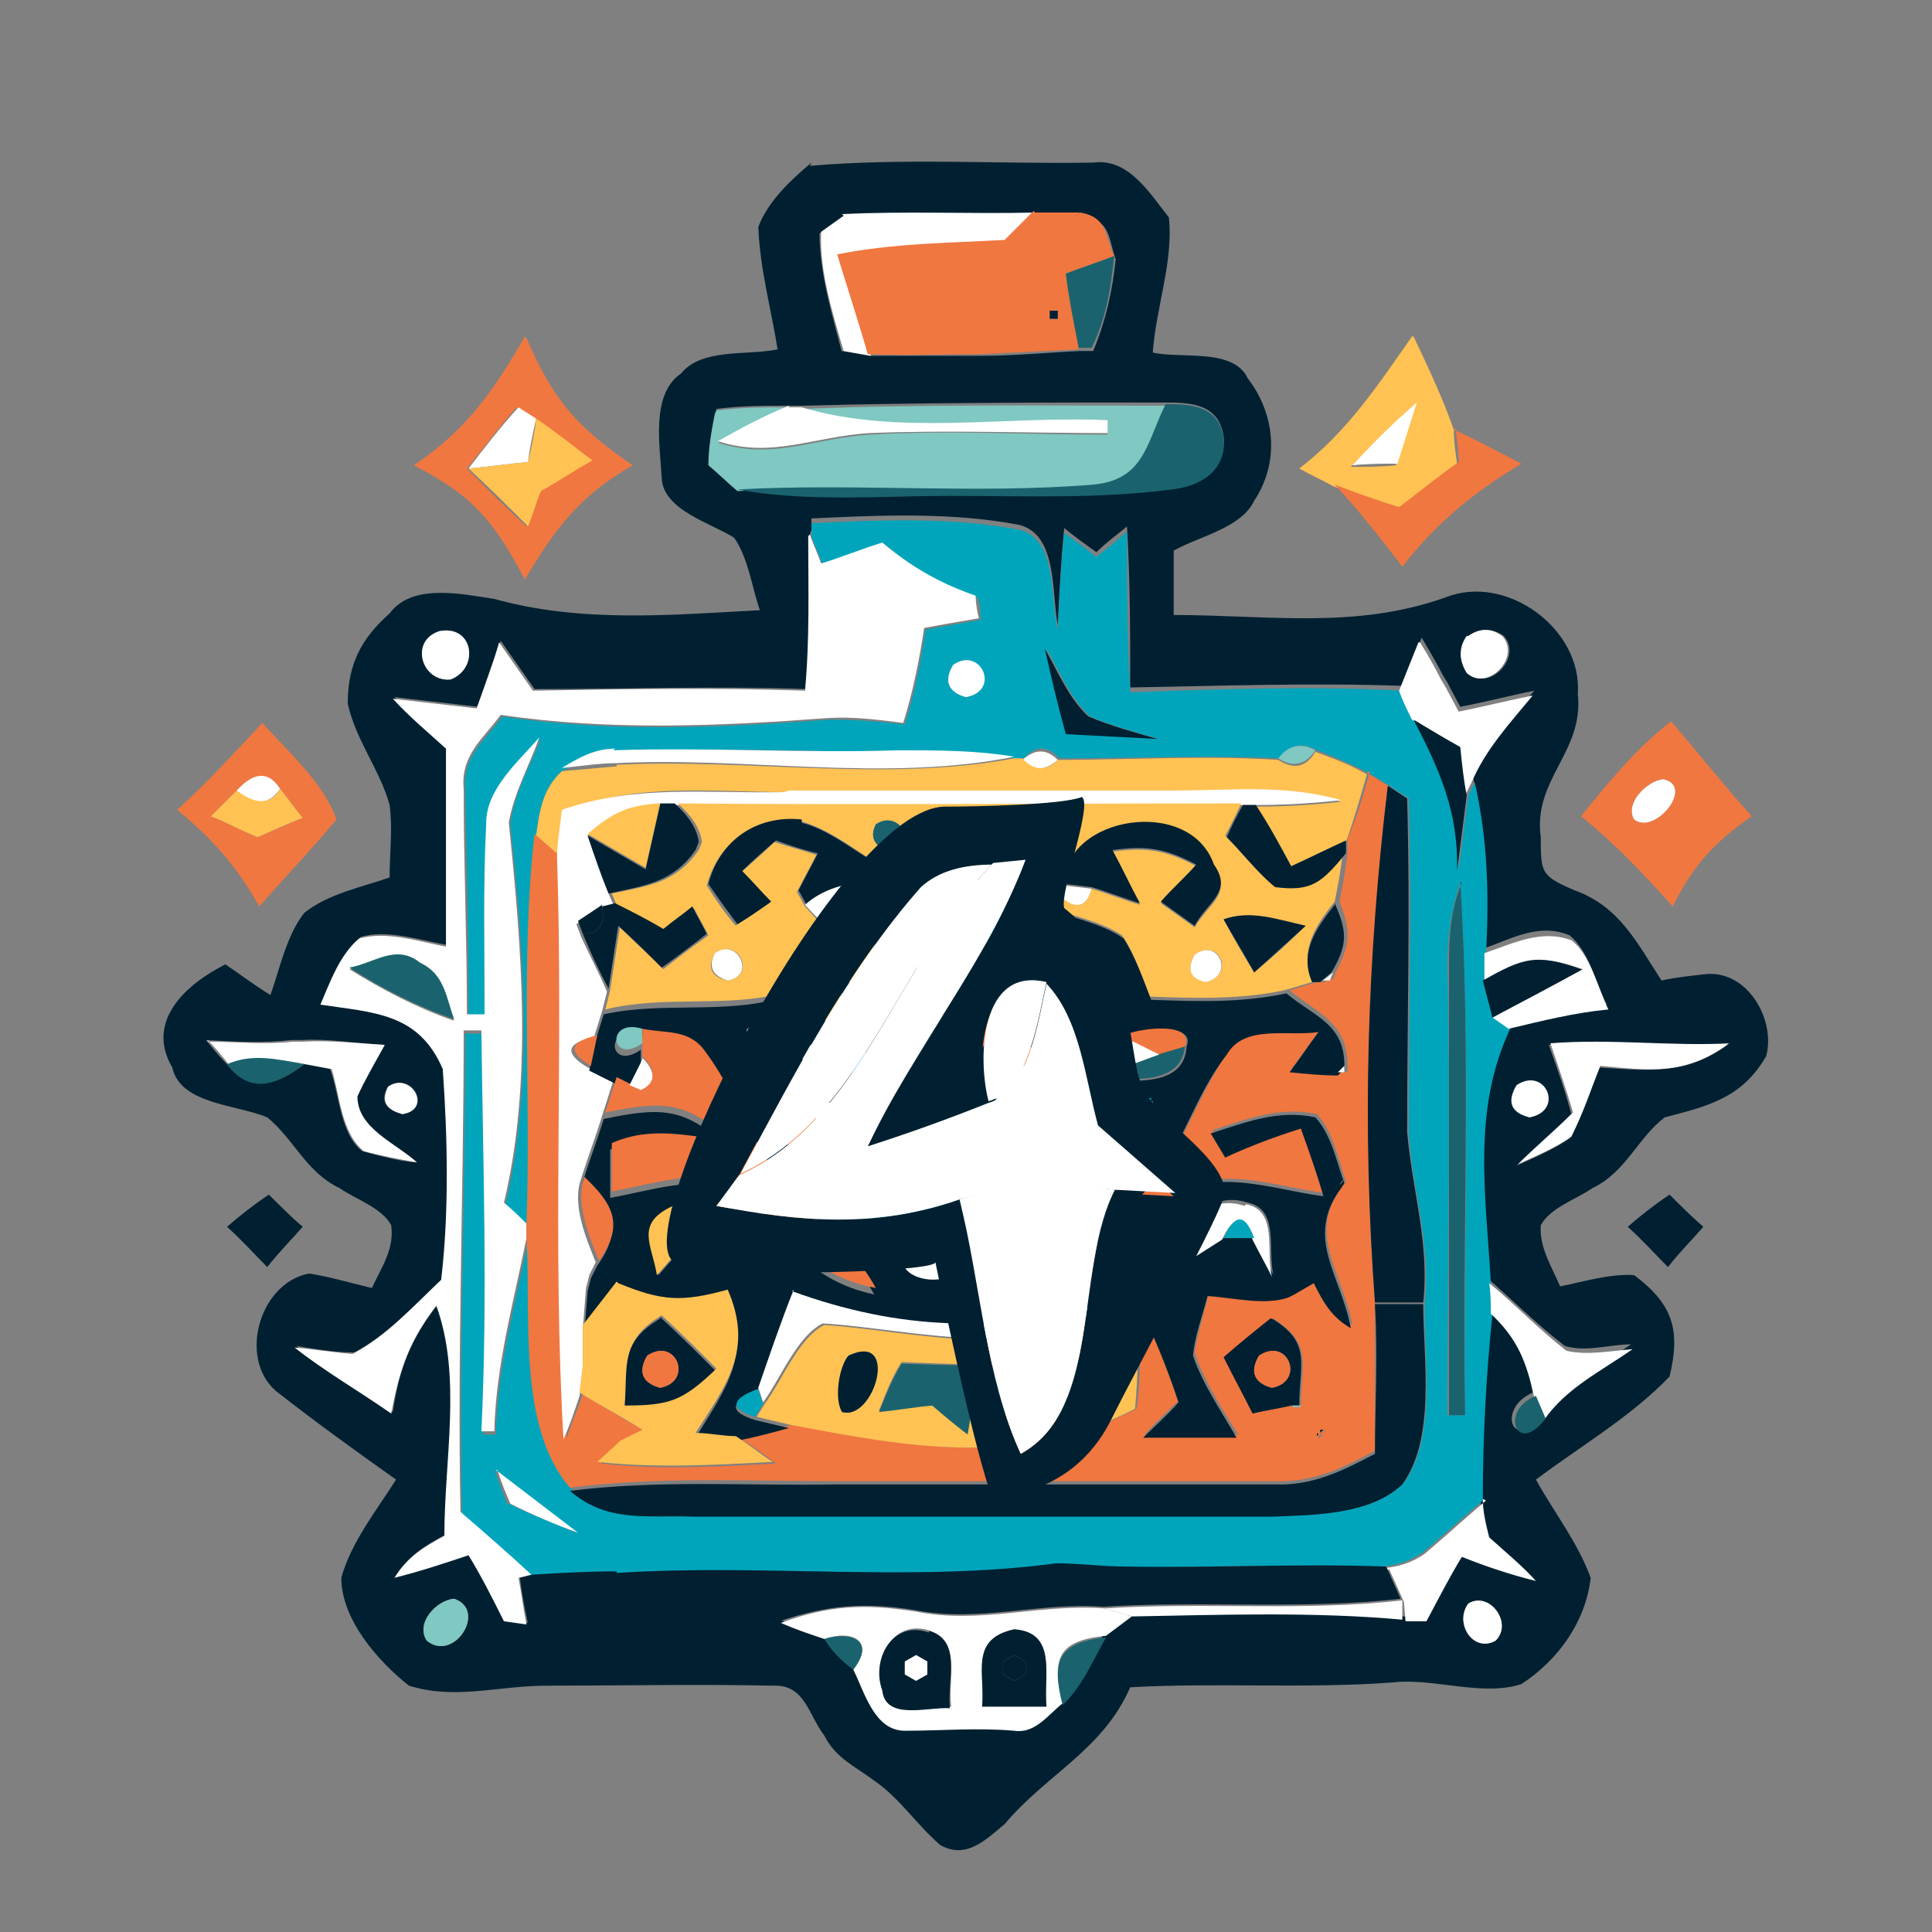 <?xml version="1.0" encoding="UTF-8"?>
<svg id="_Слой_1" data-name="Слой 1" xmlns="http://www.w3.org/2000/svg" version="1.1" viewBox="0 0 120 120">
  <rect x="0" y="0" width="120" height="120" fill="#808080" stroke="none"/>
  <defs>
    <style>
      .cls-1 {
        fill: #f07740;
      }

      .cls-1, .cls-2, .cls-3, .cls-4, .cls-5, .cls-6, .cls-7 {
        stroke-width: 0px;
      }

      .cls-2 {
        fill: #1a636e;
      }

      .cls-3 {
        fill: #00a5bb;
      }

      .cls-4 {
        fill: #80c8c2;
      }

      .cls-5 {
        fill: #ffc253;
      }

      .cls-6 {
        fill: #fff;
      }

      .cls-7 {
        fill: #002031;
      }
    </style>
  </defs>
  <path id="p1" class="cls-7" d="M50.3,10.3c5.8-.5,11.8-.1,17.6-.2,2.2-.3,3.5,1.9,4.7,3.4.3,2.7-.8,5.6-1,8.4,1.8.4,5-.3,5.9,1.6,1.7,2.2,2,5.2.4,7.6-.8,1.7-3.4,2.2-5,3.1,0,1.3,0,2.7,0,4,5.9,0,11.3.9,16.9-1.1,3.8-1.5,8.5,2,8.2,6,.4,3.6-2.8,5.3-2.3,8.9,0,2.2,0,2.4,2.1,3.3,2.8,1,3.9,3.3,5.4,5.6.9-.2,1.9-.3,2.8-.4,2.6-.2,4.3,2.9,3.7,5.1-1.5,2.6-3.6,3.1-6.3,3.8-1.7,1.3-2.4,3.4-4.5,4.4-1,.7-2.6,1.2-3.2,2.3-.1,1.4.7,2.6,1.2,3.8,1.5-.3,3.1-.8,4.6-.7,2.4,1.8,2.9,3.4,2.2,6.3-2.4,2.5-5.5,4.3-8.3,6.4,1.1,2,2.6,3.9,3.4,6.1-.3,2.7-2,5.1-4.3,6.6-2.4.8-5.5-.4-8-.1-5.4.4-10.9,0-16.3.3-1.7,3.9-5.2,5.4-7.8,8.5-1.2,1-2.4,2.2-4,1.3-1.5-1.3-2.5-2.9-4.1-4-1.2-.9-2.4-1.4-3.1-2.8-1-1.3-1.2-3.2-3.2-3.1-4.7-.1-9.3,0-14,0-3.1,0-5.7.9-8.6,0-1.9-1.5-4.2-4.1-4.2-6.7.6-2.2,2.2-4.2,3.4-6.1-2.4-1.7-4.9-3.5-7.2-5.3-2.7-1.9-1.4-6.9,1.8-7.5,1.3.2,2.6.6,3.9.9.6-1.3,1.4-2.4,1.2-3.9-.6-1.1-2.2-1.6-3.2-2.3-2.1-1-2.8-3-4.5-4.4-1.9-.8-5.4-.8-5.9-3.1-1.7-2.9.9-5.2,3.3-6.4.9.6,1.8,1.3,2.8,1.9.6-1.7,1-3.7,2.1-5.1,1.5-1.2,3.6-1.6,5.3-2.2,0-1.5.2-3,0-4.5-.6-2.2-2.1-4-2.6-6.3,0-2.4.8-4,2.6-5.6,1.4-1.9,4.5-1.2,6.5-.9,5.4,1.5,10.9,1,16.5.7-.5-1.4-.7-3.2-1.6-4.5-1.4-.9-4.4-1.7-4.5-3.7-.1-2-.7-5.2,1.2-6.5,1.3-1.6,4.1-1.1,6-1.5-.4-2.5-1.1-5-1.2-7.6.6-1.6,2-2.9,3.3-4ZM52.3,21.8l1.7.3c2.3,0,4.6,0,6.9,0,2.1,0,4.1-.2,6.2-.3h.8c.8-1.9,1.2-3.8,1.4-5.7-.5-1.4-.3-2.4-2.1-2.7-.9,0-1.9,0-2.8,0-4,.1-8,0-12.1.1l-1.4,1c0,2.5.8,5.1,1.4,7.4ZM44,28.7c.6.6,1.2,1.1,1.8,1.6,4.2.8,8.8.4,13.2.4,4.6,0,9.3.1,13.8-.4,1.8-.2,3.4-1.2,3.2-3.2-.3-2-2-2.1-3.6-2.1-7.5,0-15.1,0-22.6.2h-.8c-1.5,0-3,0-4.5.2-.2,1.1-.3,2.1-.4,3.2ZM50.3,33.2c0,3.2,0,6.4-.2,9.6-5.6-.2-11.2,0-16.9,0-.7-1-1.4-2-2.1-3-.5,1.4-1,2.7-1.4,4.1-1.7-.2-3.5-.4-5.2-.6,1.1,1.1,2.2,2.1,3.3,3.1,0,4.1,0,8.2,0,12.3-1.7-.3-3.8-1-5.4-.5-1.2,1-1.7,2.7-2.4,4.1,3.3.5,6.1.5,7.6,4,.3,4.3.4,8.9-.1,13.1-1.7,1.6-3.4,3.5-5.5,4.6-1.2,0-2.4-.2-3.6-.4,1.9,1.5,4,2.7,6,4.1.4-2.7,1.1-4.5,2.8-6.7,1.6,4.4.4,9.5.5,14.3-1.3.7-2.3,1.3-3.1,2.6,1.6-.4,3.1-.9,4.6-1.4.8,1.3,1.5,2.7,2.2,4.1l1.4.2c5.2.2,10.5.1,15.6-.2.9.3,1.8.6,2.7,1,.5.8,1.1,1.4,1.8,1.9.8,1.4,1.3,3.8,3.2,3.8,2.3,0,4.5-.2,6.8,0,1.2.2,2.1-1,3-1.7,1.2-1.1,1.9-2.8,2.7-4.2l1.6-1.2c5.6-.2,11.3-.3,16.9.2h1.3c.7-1.2,1.4-2.6,2.2-3.9,1.5.5,3,1.1,4.6,1.5-.9-.9-1.9-1.8-2.9-2.7-.1-.8-.3-1.6-.4-2.4,0-3.9.2-7.7.6-11.6,1.8,1.6,2.3,2.9,2.7,5.2-2.3,1-1.2,3.8.6,1.4,1.4-2,3.5-3,5.5-4.4-1.3,0-2.8.5-4.1.1-1.7-1.3-3.2-2.8-4.8-4.2-.3-5.5-1.2-10.7,1.2-15.8,2-.5,4.1-1,6.2-1.2-.7-1.4-1.1-3.3-2.3-4.3-1.9-.8-3.6.2-5.3.8.2-3.6.1-7.1-.7-10.6.8-2.1,2.3-3.7,3.8-5.4-1.5.3-3,.7-4.6,1l-.8-1.5-.3-.5c-.4-.8-.9-1.6-1.3-2.3-.4,1-.8,2-1.2,3-5.6-.2-11.2,0-16.9.1,0-3.3,0-6.6-.2-10-.6.5-1.3,1-1.9,1.6-.7-.5-1.4-1-2-1.5-.2,2-.3,4-.4,6-.4-2,0-5.6-2.4-6.2-4.2-.8-8.6-.6-12.9-.4v.7ZM27.3,39.2c-1.9.6-1.1,3.2.7,3,1.8-.8,1.4-3.4-.7-3ZM91.2,39.5c-.6.8-.6,1.5,0,2.3,1.3,1.2,3.4-1,2.2-2.3-.7-.5-1.4-.5-2.1,0ZM14.1,66.1c1.5,1.9,3.2,1.2,4.8,0l1.6.3c.6,1.6.6,4,2,5.1,1.1.3,2.2.6,3.3.7-1.3-1.2-3.7-2.1-3.7-4.1.4-1.1,1.1-2.2,1.7-3.2-1.7-.1-3.4-.4-5.1-.3h-.6c-1.8.2-3.5.1-5.3,0,.4.5.8,1,1.3,1.5ZM96.2,64.9c.5,1.4,1,2.8,1.4,4.3-1.1,1.1-2.3,2.1-3.4,3.2,1.1-.5,2.3-1,3.3-1.7.8-1.4,1.3-2.9,1.8-4.4,3.1.2,5.4.5,8-1.4-3.8.2-7.5-.2-11.2,0ZM24.1,67.5c-.5.8-.2,1.4.9,1.7,1.9-.3.6-2.7-.9-1.7ZM94.2,67.4c-.6,1-.3,1.7.8,2,2.1-.4.9-3.1-.8-2ZM28.2,99.3c-1.1.1-2.4,1.5-1.7,2.6,1.7,1.4,3.8-1.9,1.7-2.6ZM91.2,99.6c-.9,1.2.3,3.1,1.7,2.3,1.1-1.1-.4-3.1-1.7-2.3Z"/>
  <path id="p2" class="cls-6" d="M52.3,13.3c4-.2,8,0,12.1-.1-.6.6-1.2,1.2-1.8,1.8-3.5.2-7,.2-10.4.9.6,2.1,1.2,4.2,1.9,6.2l-1.7-.3c-.7-2.4-1.5-4.9-1.4-7.4l1.4-1Z"/>
  <path id="p3" class="cls-1" d="M64.3,13.2c.9,0,1.9,0,2.8,0-3.1,2.5-5.2,4.8-6.3,8.8-2.3,0-4.6.1-6.9,0-.6-2.1-1.3-4.2-1.9-6.2,3.5-.7,6.9-.7,10.4-.9.6-.6,1.2-1.2,1.8-1.8Z"/>
  <path id="p4" class="cls-1" d="M67.1,13.2c1.7.3,1.5,1.4,2.1,2.7-1,.4-2,.7-3,1.1.3,1.6.6,3.1.8,4.7-2.1.1-4.1.2-6.2.3,1-4,3.2-6.3,6.3-8.8ZM65.2,19.3v.5h.5v-.5h-.5Z"/>
  <path id="p5" class="cls-2" d="M69.2,15.9c-.2,2-.5,3.9-1.4,5.7h-.8c-.3-1.5-.6-3-.8-4.6,1-.4,2-.7,3-1.1Z"/>
  <path id="p6" class="cls-7" d="M65.2,19.3h.5v.5h-.5v-.5Z"/>
  <path id="p7" class="cls-1" d="M32.7,21c1.7,3.9,3.1,5.5,6.6,7.9-3.3,1.9-4.8,3.9-6.7,7.1-1.9-3.6-3.2-5.2-6.9-7.1,3.3-2.2,5-4.7,6.9-8ZM29,29.1c1.2,1.2,2.4,2.4,3.7,3.6.3-.7.5-1.5.8-2.2,1.1-.6,2.2-1.3,3.2-1.9-1.1-.9-2.3-1.8-3.5-2.6l-1.1-.7c-1.1,1.2-2.1,2.6-3.1,3.8Z"/>
  <path id="p8" class="cls-5" d="M87.8,20.9c.9,1.9,1.8,3.8,2.5,5.8,0,.7.1,1.4.2,2.1-1.2.9-2.4,1.9-3.7,2.8-1.3-.5-2.7-.9-4-1.4-.7-.4-1.4-.7-2.1-1.1,3-2.3,4.9-5.2,7-8.2ZM83.9,29c.9,0,1.9,0,2.8-.1.4-1.3.8-2.5,1.2-3.8-1.4,1.2-2.7,2.6-4,3.9Z"/>
  <path id="p9" class="cls-6" d="M32.2,25.3l1.1.7c-.2.9-.4,1.8-.5,2.7-1.2.1-2.5.3-3.7.4,1-1.3,2-2.6,3.1-3.8Z"/>
  <path id="p10" class="cls-4" d="M44.5,25.5c1.5-.2,3-.2,4.5-.2-1.5.6-3,1.4-4.4,2.2,3.4,1.1,6-.3,9.4-.5,4.9-.3,9.9,0,14.8,0v-.8c-6.2-.3-13,.9-19-.8,7.5-.3,15.1-.2,22.6-.2-1.2,2.4-1.2,4.7-4.5,5-7.3.6-14.7-.1-22.1.3-.6-.5-1.2-1.1-1.8-1.6,0-1.1.2-2.2.4-3.2Z"/>
  <path id="p11" class="cls-6" d="M49,25.3h.8c6,1.8,12.8.5,19,.8v.8c-4.9,0-9.9-.2-14.8,0-3.4.2-6.1,1.6-9.4.5,1.4-.8,2.9-1.6,4.4-2.2Z"/>
  <path id="p12" class="cls-2" d="M72.4,25.1c1.6,0,3.3.1,3.6,2.1.2,2-1.4,3-3.2,3.2-4.6.6-9.2.4-13.8.4-4.3,0-8.9.4-13.2-.4,7.4-.4,14.8.3,22.1-.3,3.2-.3,3.3-2.6,4.5-5Z"/>
  <path id="p13" class="cls-6" d="M88,25c-.4,1.3-.8,2.5-1.2,3.8-.9,0-1.9,0-2.8.1,1.3-1.4,2.6-2.7,4-3.9Z"/>
  <path id="p14" class="cls-5" d="M33.3,26c1.2.8,2.3,1.7,3.5,2.6-1.1.6-2.1,1.3-3.2,1.9-.3.7-.5,1.5-.8,2.2-1.2-1.2-2.4-2.4-3.7-3.6,1.2-.1,2.5-.3,3.7-.4.2-.9.4-1.8.5-2.7Z"/>
  <path id="p15" class="cls-1" d="M90.3,26.7c1.4.6,2.8,1.4,4.2,2.1-3,1.8-5.3,3.7-7.4,6.4-1.3-1.7-2.7-3.5-4.2-5.1,1.3.5,2.7,1,4,1.4,1.2-.9,2.4-1.9,3.7-2.8,0-.7-.1-1.4-.2-2.1Z"/>
  <path id="p16" class="cls-3" d="M50.4,32.5c4.2-.2,8.7-.4,12.9.4,2.4.6,1.9,4.2,2.4,6.2.1-2,.2-4,.4-6,.7.5,1.4,1,2,1.5.6-.5,1.3-1,1.9-1.6,0,3.3,0,6.6.2,10,5.6-.2,11.2-.4,16.9-.1.3.6.6,1.2.8,1.8,1.6,3.2,2.8,5.7,2.7,9.4.2-1.6.4-3.2.6-4.7l.4-.8c.8,3.5.9,7,.7,10.6v1.7c0,.8.3,1.5.5,2.3l1,.7c-2.4,5.1-1.5,10.4-1.2,15.8,0,.6,0,1.2.1,1.9-.4,3.9-.6,7.7-.6,11.6-1.3,1.1-2.5,2.2-3.8,3.3-5.8-.5-11.6-.4-17.4-.4-1.9,0-3.5.6-5.3,1.2-9,1.1-18.2,0-27.3.6-1.7,0-3.5,0-5.2.2-1.4-1.4-2.9-2.7-4.4-3.9-.2-10,.2-20,.2-30h1.1c0,8.3.3,16.6,0,24.9h.8c.1-4.2,1.2-8,2-12.1.2,4.7-.6,11.6,2.7,15.5,2.3,2,4.8,1.5,7.6,1.6,12,0,24,0,36.1,0,2.5,0,6,0,8-2,2.1-2.9,1.2-7.8,1.3-11.2.4-3.7-.8-7-1-10.6,0-6.9.2-13.8,0-20.7l-1.2-.8-1.3-.8c-1-.5-2.1-1-3.2-1.4-.9-.5-1.7-.4-2.3.5-4.6-.2-9.1,0-13.7,0-.7-.8-1.5-.8-2.2,0h-.5c-2.4-.3-4.8-.5-7.2-.4-5.9,0-11.8-.3-17.7,0-1.3,0-2.2.6-3.3,1.2-1.2,1.1-1.4,2.5-1.6,4-.9,8-.2,16.2-.5,24.2-.5-.4-1-.9-1.4-1.3,1.8-7.6,1.1-16,.3-23.6.2-1.8,1.2-3.6,1.9-5.3-1.3,1.5-3.3,3.2-3.3,5.3-.2,4,0,7.9-.1,11.9h-1.1c0-4.7-.1-9.3-.2-14-.2-2.1,1.2-3.1,2.3-4.6,6.7,1,13.6.7,20.3.2,1.6,0,3.1.1,4.7.3.6-1.9,1-3.9,1.3-5.9,1.1-.2,2.3-.4,3.4-.6,0-.5,0-1-.2-1.4-2.2-.8-4-1.8-5.8-3.3-1.3.4-2.5.9-3.8,1.3-.2-.6-.5-1.2-.7-1.8v-.7ZM66.3,45.6c1.9,0,3.8.2,5.7.3-1.4-.4-2.9-.8-4.3-1.4-1.2-1.1-1.9-2.8-2.7-4.2.4,1.8.9,3.5,1.3,5.3ZM59.2,41.3c-.6,1-.3,1.7.8,2,2.1-.4.9-3.2-.8-2ZM90,87.9h1c-.1-11,.4-22.1-.3-33.1-.6,1.8-.8,3.4-.8,5.2.2,9.3,0,18.6,0,27.9ZM31.6,93.4c1.4.7,2.8,1.2,4.2,1.8-1.7-1.3-3.3-2.6-5.1-3.9.3.7.5,1.4.8,2.1Z"/>
  <path id="p17" class="cls-6" d="M50.3,33.2c.2.6.5,1.2.7,1.8,1.3-.4,2.5-.9,3.8-1.3,1.8,1.5,3.5,2.5,5.8,3.3,0,.5.1,1,.2,1.4-1.2.2-2.3.4-3.4.6-.3,2-.7,4-1.3,5.9-1.6-.2-3.1-.4-4.7-.3-6.7.5-13.6.8-20.3-.2-1.1,1.5-2.5,2.5-2.3,4.6,0,4.7.2,9.3.2,14h1.1c0-4-.1-7.9.1-11.9,0-2.1,2-3.8,3.3-5.3-.6,1.7-1.6,3.5-1.9,5.3.8,7.7,1.5,16.1-.3,23.6.5.4,1,.9,1.4,1.3v.9c-.8,4-1.9,7.9-2,12h-.8c.4-8.3.1-16.6,0-24.9h-1.1c0,10-.4,20-.2,29.9,1.5,1.3,3,2.6,4.4,3.9l-.8.2c.2,1,.3,1.9.5,2.9l-1.4-.2c-.7-1.4-1.4-2.8-2.2-4.1-1.5.5-3,1-4.6,1.4.8-1.3,1.8-1.9,3.1-2.6,0-4.8,1.1-9.9-.5-14.3-1.7,2.2-2.3,4-2.8,6.7-2-1.4-4.1-2.6-6-4.1,1.2.1,2.4.3,3.6.4,2.1-1.1,3.8-3,5.5-4.6.5-4.2.4-8.9.1-13.1-1.5-3.5-4.3-3.5-7.6-4,.6-1.4,1.2-3.1,2.4-4.1,1.7-.5,3.8.2,5.4.5,0-4.1,0-8.2,0-12.3-1.1-1-2.3-2-3.3-3.1,1.7.2,3.5.4,5.2.6.5-1.4,1-2.7,1.4-4.1.7,1,1.4,2,2.1,3,5.6-.1,11.2-.2,16.9,0,.3-3.2.2-6.4.2-9.6ZM21.7,60.2c2.1,1.3,4.2,2.4,6.5,3.2-.5-1.5-.6-2.8-2.1-3.5-1.5-1.1-2.8,0-4.4.3Z"/>
  <path id="p18" class="cls-6" d="M27.3,39.2c2.1-.4,2.5,2.3.7,3-1.8.2-2.6-2.4-.7-3Z"/>
  <path id="p19" class="cls-6" d="M91.2,39.5c.7-.5,1.4-.5,2.1,0,1.2,1.3-.9,3.5-2.2,2.3-.5-.8-.5-1.6,0-2.3Z"/>
  <path id="p20" class="cls-7" d="M64.9,40.3c.8,1.4,1.5,3.1,2.7,4.2,1.4.6,2.9,1,4.3,1.4-1.9-.1-3.8-.2-5.7-.3-.5-1.8-.9-3.5-1.3-5.3Z"/>
  <path id="p21" class="cls-6" d="M88.2,39.9c.5.8.9,1.5,1.3,2.3l.3.5.8,1.5c1.5-.3,3.1-.7,4.6-1-1.4,1.7-2.9,3.3-3.8,5.4l-.4.8c-.1-1-.2-2-.4-3-1-.6-2-1.1-2.9-1.7-.3-.6-.6-1.2-.8-1.8.4-1,.8-2,1.2-3Z"/>
  <path id="p22" class="cls-6" d="M59.2,41.3c1.7-1.2,3,1.6.8,2-1.1-.3-1.4-1-.8-2Z"/>
  <path id="p23" class="cls-1" d="M89.5,42.2l.3.5-.3-.5Z"/>
  <path id="p24" class="cls-1" d="M16.2,44.8c1.6,1.8,3.9,3.8,4.7,6.1-1.5,1.8-3.2,3.6-4.8,5.4-1.4-2.5-2.9-4.2-5.1-6,1.9-1.7,3.6-3.6,5.3-5.4ZM14.7,49.1l-1.6,1.6c1,.4,1.9.9,2.9,1.3.9-.4,1.9-.8,2.8-1.2-.5-.6-.9-1.2-1.4-1.8-.7-1.1-1.7-1-2.7.1Z"/>
  <path id="p25" class="cls-7" d="M87.8,44.7c1,.6,2,1.2,2.9,1.7.1,1,.2,2,.4,3-.2,1.6-.4,3.1-.6,4.7.1-3.7-1.1-6.3-2.7-9.4Z"/>
  <path id="p26" class="cls-1" d="M103.8,44.8c1.7,2,3.3,4,5,5.9-2.3,1.6-3.6,3-4.9,5.6-1.8-2-3.6-3.9-5.7-5.6,1.7-2.1,3.4-4.2,5.6-5.9ZM103.3,48.4c-1,.1-2.4,1.5-1.8,2.5,1.3,1,3.8-2.1,1.8-2.5Z"/>
  <path id="p27" class="cls-6" d="M38.1,46.6c5.9-.2,11.8.2,17.7,0,2.4,0,4.8,0,7.2.4-7.9,1.6-16.6,0-24.7.4-1.1,0-2.3.2-3.4.3,1-.6,2-1.2,3.3-1.2Z"/>
  <path id="p28" class="cls-6" d="M65.7,47.2c-.8.7-1.5.7-2.2,0,.8-.7,1.5-.7,2.2,0Z"/>
  <path id="p29" class="cls-4" d="M81.7,46.6c-.6.9-1.4,1.1-2.3.5.6-.8,1.4-1,2.3-.5Z"/>
  <path id="p30" class="cls-5" d="M38.3,47.5c8.1-.4,16.8,1.1,24.7-.4h.5c.7.8,1.5.8,2.2.1,4.6,0,9.1-.3,13.7,0,.9.6,1.7.5,2.3-.5,1.1.4,2.2.8,3.2,1.4-.4,1.4-.8,2.8-1.3,4.2-1.2.5-2.3,1.1-3.4,1.6-.7-1.3-1.3-2.6-2.2-3.8,1.8,0,3.5-.1,5.3-.3-3.5-1-6.7-.5-10.3-.6-8,0-16,0-24,0-4.8,0-9.2-.6-13.8,1.1-.1,1-.2,2-.3,3l-1.6-1.4c.2-1.5.4-2.9,1.6-4,1.1-.1,2.3-.2,3.4-.3Z"/>
  <path id="p31" class="cls-6" d="M17.4,49c-.7,1-1.6,1.1-2.7.1,1.1-1.2,2-1.2,2.7-.1Z"/>
  <path id="p32" class="cls-1" d="M84.9,48l1.3.8c-1.2,10.8-1.6,21.3-.8,32.1,0,3.1,0,6.1,0,9.2-2,1.1-3.9,2-6.3,1.9-9,0-18,0-27.1,0-5.7,0-11-.3-16.6.4-3.3-3.8-2.4-10.8-2.7-15.5v-.9c.3-8-.4-16.2.5-24.2l1.6,1.4c.4,12-.4,24.1.4,36.1.3-.9.7-1.8,1-2.7,1.3.8,2.6,1.6,3.9,2.3l-1.4.7h0s-.2.2-.2.2l-1.2,1.1c3.7.4,7.2.2,10.9,0-.8-.6-1.5-1.1-2.3-1.6,1.1-.3,2.2-.5,3.3-.8,7.4,1.4,14.3,2.7,21.4-1,.3-2.2.2-4.4.2-6.7,1,2,1.8,4,2.5,6.1-.7.7-1.5,1.4-2.2,2.2,1.9,0,3.8,0,5.8,0-1-1.6-2.1-3.3-2.7-5.1.2-1.2.6-2.5.9-3.7,1.6.1,3.5.7,5,.1l.4-.2,1.2-.7c.6,1.2,1.1,2,2.3,2.8-.6-3.3-2.9-5.6-.6-8.7l.2-.2h0c-.5-1.5-.8-3.1-1.8-4.2-2.4-.5-4.3.3-6.5,1,.3.5.6,1,.9,1.5,1.6-.7,3.1-1.3,4.7-1.8.5,1.4.9,2.8,1.4,4.2-2.4-.3-5.3-1.3-7.7-.7-2.7,2.5-3.6,5.3-7.7,5.9,1.2-2.5,3.2-4.3,5.1-6.3,1.7-2.4,2.6-5.3,4.3-7.7,1-2,3.8-1.2,5.7-1.4-.6.9-1.2,1.7-1.8,2.5,1,.1,2,.2,3,.2h.5s0-.4,0-.4c0-2.7-1.8-3.2-3.6-4.7l1.7-.5h.5c0-.1.5-.2.5-.2l.2-.5c.9-1.7.9-2.5.2-4.3.2-1,.4-2.1.5-3.1v-.8c.6-1.4,1-2.8,1.4-4.2ZM76.1,84.2c.6,1.2,1.2,2.3,1.8,3.5.8-.1,1.6-.3,2.4-.4h.5c0,.1,0,0,0,0,0-2.5.8-3.8-1.7-5.4-1,.8-2,1.5-2.9,2.4ZM82.2,88.8v.2c-.1,0-.3.2-.3.2v.2c0,0,.2-.3.2-.3l.2-.2h0Z"/>
  <path id="p33" class="cls-6" d="M103.3,48.4c2,.4-.5,3.5-1.8,2.5-.6-1,.8-2.4,1.8-2.5Z"/>
  <path id="p34" class="cls-5" d="M14.7,49.1c1.2.9,2.1.9,2.7-.1.5.6.9,1.2,1.4,1.8-1,.4-1.9.8-2.8,1.2-1-.4-1.9-.9-2.9-1.3l1.6-1.6Z"/>
  <path id="p35" class="cls-6" d="M49,49.1c8,0,16,0,24,0,3.6,0,6.8-.4,10.3.6-1.8.2-3.5.3-5.3.3h-.9c-11.7,0-23.5,0-35.2,0h-.9c-2,.1-3,.6-4.5,1.9.4,1.2.9,2.4,1.3,3.6l.3.7-.8.2-1.5,1,.3.8c.5,1.1,1.1,2.2,1.6,3.4l-.3,1.2-.5,1.6c-1.7.4-1.9,1-.4,1.9l1.6.8-.7,2.2c-.4,1.3-.9,2.6-1.3,3.9-.6,1.6.3,3.7.9,5.2l-.4.8-.2.8-.2,2.5v1.9s0,.5,0,.5l-.2,1.8c-.3.9-.6,1.8-1,2.7-.7-12,0-24.1-.4-36.1,0-1,.2-2,.3-3,4.6-1.6,9-1,13.8-1.1Z"/>
  <path id="p36" class="cls-7" d="M86.2,48.8l1.2.8c.2,6.9,0,13.8,0,20.7.3,3.6,1.4,6.9,1,10.6-1,0-2,0-3,0-.8-10.9-.5-21.3.8-32.1Z"/>
  <path id="p37" class="cls-5" d="M41,49.9c-.3,1.3-.6,2.7-.9,4-1.2-.7-2.4-1.4-3.6-2.1,1.5-1.3,2.5-1.8,4.5-1.9Z"/>
  <path id="p38" class="cls-7" d="M41,49.9h.9c.9.8,1.4,1.6,1.5,2.4l-.2.5c-1.4,2-3.1,2.2-5.4,2.7-.5-1.2-.9-2.4-1.3-3.6,1.2.7,2.4,1.4,3.6,2.1.3-1.3.6-2.7.9-4Z"/>
  <path id="p39" class="cls-5" d="M41.9,49.9c11.7.1,23.5,0,35.2,0-.3.6-.6,1.3-1,2,1,1,1.9,2.2,3,3.1,2.3.3,2.9-.3,4.3-2.1-.1,1.1-.3,2.1-.5,3.1-1.2,1.5-2.2,3-1.4,5l-1.7.5c-2.8.6-5.6.5-8.4.4-.5-1.3-.9-2.6-1.7-3.8-1.5-1-3.4-1.2-5-2-1.5-1.6-2.4-3.8-3.9-5.4-4,.4-3.9,6.7-9.1,6.3,1.1-.6,1.8-1.4,1.9-2.3l.2-1.5c-1.2-.8-2.6-1.8-4.1-2.2-2.7-.4-5.1,1.3-5.8,4,.5.8,1.1,1.7,1.8,2.5.7-.5,1.4-1,2.1-1.4-.6-.6-1.2-1.2-1.8-1.9.7-.6,1.4-1.2,2.1-1.9.9.3,1.7.5,2.6.8-.4.8-.8,1.5-1.2,2.3l.5.9.9,1c-.8,1.5-1.6,3-2.4,4.4-3.4.9-7.3.1-10.9,1l.3-1.2c.2-1.3.4-2.6.6-3.9.9.9,1.8,1.7,2.7,2.6.9-.7,1.8-1.4,2.8-2.1-.3-.6-.6-1.1-.9-1.7-.6.5-1.2.9-1.8,1.4-1-.5-2-1.1-3-1.6l-.3-.7c2.3-.5,3.9-.6,5.4-2.7l.2-.5c-.1-.8-.6-1.6-1.5-2.4ZM54.4,51.2c-.4.8-.1,1.4.9,1.7,1.9-.3.6-2.7-.9-1.7ZM63.4,51.3c-.4.9-.1,1.4.9,1.7,1.9-.3.5-2.6-.9-1.7ZM66.1,55v.8c.8.7,1.4.5,1.7-.6,1,.3,2,.7,3,1-.6-1.1-1.1-2.2-1.7-3.3,2.1-.3,3.3-.1,5.2.9-.7.8-1.5,1.5-2.2,2.3.7.5,1.4,1,2.1,1.5.8-1.4,2.4-2.1,1.2-3.8-1.5-4.2-9.3-3-9.3,1.2ZM77.9,60.4c1.1-.9,2.2-1.9,3.2-2.9-1.8-.3-3.3-1-5.1-.4.6,1.1,1.2,2.2,1.9,3.3ZM44.4,59.2c-.5.9-.2,1.5.8,1.7,1.8-.3.7-2.7-.8-1.7ZM74.2,59.3c-.5.9-.3,1.4.7,1.7,1.8-.4.9-2.8-.7-1.7Z"/>
  <path id="p40" class="cls-7" d="M77.1,50h.9c.8,1.2,1.5,2.5,2.2,3.8,1.1-.5,2.3-1.1,3.4-1.6v.8c-1.5,1.8-2.1,2.4-4.4,2.1-1.1-.9-2-2.1-3-3.1.3-.7.6-1.3,1-2Z"/>
  <path id="p41" class="cls-7" d="M49.8,51.1c1.5.4,2.8,1.4,4.1,2.2l-.2,1.5c-1.3.1-2.6.5-3.6,1.4l-.5-.9c.4-.8.8-1.5,1.2-2.3-.9-.2-1.8-.5-2.6-.8-.7.6-1.4,1.2-2.1,1.9.6.6,1.2,1.3,1.8,1.9-.7.5-1.4,1-2.1,1.4-.6-.8-1.2-1.6-1.8-2.5.7-2.7,3-4.3,5.8-4Z"/>
  <path id="p42" class="cls-2" d="M54.4,51.2c1.5-1,2.7,1.4.9,1.7-1-.3-1.3-.9-.9-1.7Z"/>
  <path id="p43" class="cls-7" d="M60.9,50.9c1.5,1.6,2.3,3.8,3.9,5.4,1.6.7,3.6,1,5,2,.7,1.1,1.2,2.5,1.7,3.8,2.9.1,5.6.2,8.4-.4,1.8,1.5,3.7,1.9,3.6,4.7l-.4.4c-1,0-2-.1-3-.2.6-.8,1.2-1.7,1.8-2.5-1.9.3-4.6-.5-5.7,1.4-1.8,2.3-2.7,5.3-4.3,7.7-1.9,2-3.9,3.7-5.1,6.3,4.1-.6,5-3.4,7.7-5.9,2.4-.6,5.3.4,7.7.7-.4-1.4-.9-2.8-1.4-4.2-1.6.5-3.2,1.1-4.7,1.8-.3-.5-.6-1-.9-1.5,2.2-.7,4.2-1.5,6.5-1,1,1.1,1.3,2.7,1.8,4.1l-.2.3c-2.3,3.1,0,5.4.6,8.7-1.2-.7-1.7-1.6-2.3-2.8l-1.2.7-.4.2c-1.5.5-3.4,0-5-.1-.3,1.2-.8,2.5-.9,3.7.6,1.8,1.8,3.5,2.7,5.1-1.9,0-3.8,0-5.8,0,.7-.7,1.5-1.4,2.2-2.2-.7-2.1-1.5-4.1-2.5-6.1l-.5-.9-1.3.9c-6.7,2.1-13.1,1.7-19.7-.6-.8,2-1.5,4-2.2,6.1-1.7.6-1.7,1.2-.1,1.7l2.1.5c-1.1.3-2.2.6-3.3.8-.8,0-1.7-.2-2.5-.2,1.9-3.1,3.5-5.1,2-8.9-2.9.7-4.1.7-6.8-.4-.7.9-1.4,1.8-2.1,2.7l.2-2.5.2-.8.4-.8c1.6-2.2.9-3.5-.9-5.2.4-1.3.9-2.6,1.3-3.9,3.4-.7,5-.8,7.6,1.7-2.5-.3-4.7-.9-7.2.2,0,1,0,2,0,3,2.3-.4,5.3-1.4,7.6-.6,3,2.7,4.5,5.7,8.8,6.6-1.6-2.9-4.2-4.6-6.2-7.1-1.6-2.4-2.7-5.2-4.4-7.6-1-1.4-2.4-1.1-3.9-1.4-2.3-.7-2,2.3,0,.9v.9s-.8,1.6-.8,1.6l-.8-.4-1.6-.8.4-1.9.5-1.6c3.6-.8,7.5,0,10.9-1,.9-1.4,1.6-2.9,2.4-4.4h.9c5.2.3,5.1-6,9.1-6.4ZM57.1,61.2c1.2-2,1.9-3.9,3.4-5.5,0,1.1.4,4,2.1,3.1,1.1-1.5-.7-2.7-1.6-3.6-.4-.8-.7-1.5-1-2.3-2.8,2.8-3,4.5-2.8,8.4ZM52.1,64.2l-1.2.8c-1.5-.4-2.9-.8-4.4-1.2l-.4,1.8c1.7,0,3.4,0,5,0,.7.4,1.4.7,2.1.9,1.5-.2.1-1.8-.2-2.4-.3-1-.6-2.1-.9-3.1,1.1-.3,2.2-.5,3.3-.8-.5-.7-1-1.5-1.5-2.2-3.2.9-4.2,3.6-1.7,6ZM63.9,60.7c1.2,0,2.5,0,3.8,0-.3,1-.6,2.1-.8,3.2-.3,1-.5,2-.8,3.1,2.2-.3,7.4,1.3,7.6-2,.6-1.5-2.8-1.1-3.5-.8l-.7-1.4c-.7-1.7-1.1-3.3-2.6-4.5-1.2.4-2,1.7-2.9,2.5ZM53.9,71.2l-.8,1c2.8.6,5.2.8,7.9-.2.7,2.8.8,5.8,2,8.3,2.7-1.4,1.7-6.1,3.1-8.7h1.9c-.8-.6-1.7-1.3-2.5-2.1-.4-1.5-.6-3.5-1.7-4.6-2.1-.5-2.2,2.5-1.9,3.9-1.3.5-2.6,1-3.9,1.4,1.5-3.3,3.9-6,5.1-9.4h-1c-1,.1-1.8.4-2.4.9-2.4,2.7-4.2,6.2-5.9,9.4ZM49,71.1c.3,2.5,3.5,2.8,2.9-.2v-.6c0,0-.3-1.8-.3-1.8-1.1,0-2.1,0-3.2,0,.1.9.3,1.8.5,2.6ZM69,71.1l.4,1.7c.8-.4,1.6-.8,2.4-1.2,0-1.1,0-2.1-.2-3.2h-1.5c-1.2,0-1.5,1-1.1,2.7ZM40.9,79.2c.7-.8,1.4-1.6,2.1-2.4l1.8.6c.9.5,1.7,1,2.6,1.5-.5-3-2.2-5.3-5.5-4-2.4,1.1-1.3,2.4-1,4.3ZM53.2,75.6l.6.3c2.1.2,4.3.2,6.4,0-1.2-2.7-5.8-1.6-8.1-1.6l1,1.2ZM72.7,79c1.1-.7,2.2-1.4,3.3-2.1h1.9c.4.8.8,1.5,1.2,2.3-.4-1.5.4-4.1-1.6-4.5-2.7-.9-4.3,2-4.7,4.2ZM56.1,77.8c-.6,1.9,3.3,2.3,3.6.6-.1-1.2-2.9-1.2-3.6-.6Z"/>
  <path id="p44" class="cls-6" d="M63.4,51.3c1.4-1,2.8,1.4.9,1.7-1-.2-1.3-.8-.9-1.7Z"/>
  <path id="p45" class="cls-7" d="M75.4,53.7c1.2,1.7-.4,2.3-1.2,3.8-.7-.5-1.4-1-2.1-1.5.7-.8,1.5-1.5,2.2-2.3-1.9-1-3.1-1.2-5.2-.9.6,1.1,1.1,2.2,1.7,3.3-1-.3-2-.7-3-1l-1.7-.2c0-4.2,7.8-5.5,9.3-1.2Z"/>
  <path id="p46" class="cls-6" d="M43.4,52.3l-.2.5.2-.5Z"/>
  <path id="p47" class="cls-6" d="M59.9,52.8c.3.8.7,1.6,1,2.3l-.5.5c-1.5,1.6-2.2,3.6-3.4,5.5-.2-3.9,0-5.6,2.8-8.4Z"/>
  <path id="p48" class="cls-6" d="M53.7,54.8c-.1.9-.8,1.7-1.9,2.3h-.9c0,.1-.9-.9-.9-.9,1-.9,2.3-1.3,3.6-1.4Z"/>
  <path id="p49" class="cls-3" d="M61,55.1c1,.9,2.7,2.2,1.6,3.6-1.7.9-2.2-2-2.1-3.1l.5-.5Z"/>
  <path id="p50" class="cls-6" d="M66.1,55l1.7.2c-.3,1.1-.9,1.3-1.8.6v-.8Z"/>
  <path id="p51" class="cls-2" d="M90.7,54.8c.7,11,.1,22.1.3,33.1h-1c0-9.3,0-18.6,0-27.9,0-1.9.1-3.5.8-5.2Z"/>
  <path id="p52" class="cls-7" d="M37.4,56.3c.2,1.1-.2,1.7-1.2,1.7l-.3-.8,1.5-1Z"/>
  <path id="p53" class="cls-7" d="M37.4,56.3l.8-.2c1,.5,2,1,3,1.6.6-.5,1.2-.9,1.8-1.4.3.6.6,1.1.9,1.7-.9.7-1.8,1.4-2.8,2.1-.9-.9-1.8-1.8-2.7-2.6-.2,1.3-.4,2.6-.6,3.9-.6-1.1-1.1-2.2-1.6-3.4,1,0,1.4-.6,1.2-1.7Z"/>
  <path id="p54" class="cls-7" d="M81.1,57.5c-1.1,1-2.1,1.9-3.2,2.9-.6-1.1-1.3-2.2-1.9-3.3,1.7-.6,3.3,0,5.1.4Z"/>
  <path id="p55" class="cls-7" d="M82.9,56.1c.8,1.8.8,2.6-.2,4.3l-.7.6h-.5c-.8-1.8.2-3.3,1.4-4.8Z"/>
  <path id="p56" class="cls-5" d="M53.8,58.2c.5.7,1,1.4,1.5,2.2-1.1.3-2.2.5-3.3.8.3,1,.6,2.1.9,3.1h-.9c-2.5-2.5-1.5-5.2,1.7-6.1Z"/>
  <path id="p57" class="cls-5" d="M66.8,58.2c1.5,1.2,1.9,2.8,2.6,4.5l-2.6,1.2c.3-1,.6-2.1.8-3.2-1.3,0-2.5,0-3.8,0,.9-.8,1.7-2.1,2.9-2.5Z"/>
  <path id="p58" class="cls-6" d="M97.6,58.4c1.2.9,1.6,2.9,2.3,4.3-2.1.2-4.1.7-6.2,1.2l-1-.7c1.8-1,3.7-2,5.6-3-2.8-1-3.6-.6-6.1.7v-1.7c1.8-.6,3.5-1.5,5.4-.8Z"/>
  <path id="p59" class="cls-2" d="M26.1,59.8c1.5.7,1.6,2.1,2.1,3.5-2.3-.8-4.5-1.9-6.5-3.2,1.6-.3,2.9-1.5,4.4-.3Z"/>
  <path id="p60" class="cls-6" d="M44.4,59.2c1.4-1,2.6,1.4.8,1.7-1-.3-1.2-.9-.8-1.7Z"/>
  <path id="p61" class="cls-6" d="M74.2,59.3c1.5-1.1,2.5,1.3.7,1.7-1-.2-1.2-.8-.7-1.7Z"/>
  <path id="p62" class="cls-7" d="M98.3,60.2c-1.8,1-3.7,2-5.6,3-.2-.8-.4-1.5-.6-2.3,2.5-1.4,3.3-1.7,6.1-.7Z"/>
  <path id="p63" class="cls-6" d="M82.8,60.4l-.2.5h-.5c0,.1.7-.5.7-.5Z"/>
  <path id="p64" class="cls-6" d="M62.2,61c-3.1,3.2-4.3,8.3-8.3,10.1,1.7-3.2,3.5-6.6,5.9-9.4.6-.5,1.4-.8,2.4-.8Z"/>
  <path id="p65" class="cls-1" d="M62.2,61h1c-1.3,3.2-3.6,5.9-5.1,9.2,1.3-.4,2.6-.9,3.9-1.4,1.3-.4,1.6-2.8,1.9-3.9,1.1,1.1,1.3,3.1,1.7,4.6.8.7,1.7,1.5,2.5,2.2h-1.9c-1.7-.3-3.4-.3-5.1.2-2.7.9-5.1.8-7.9.2l.8-1c4-1.8,5.1-6.9,8.3-10.1Z"/>
  <path id="p66" class="cls-2" d="M69.4,62.7l.7,1.4.2.5c-.8-.1-4.3.5-2.3,1.6,1.3.3,2.6-.4,3.9-.8l1.7-.5c-.2,3.3-5.4,1.7-7.6,2,.3-1,.5-2,.8-3.1l2.6-1.2Z"/>
  <path id="p67" class="cls-6" d="M12.9,64.7c1.8,0,3.5.2,5.3,0h.6c1.7-.1,3.4.1,5.1.2-.6,1.1-1.2,2.1-1.7,3.2,0,2,2.4,2.9,3.7,4.1-1.1-.2-2.2-.4-3.3-.7-1.4-1.1-1.5-3.5-2-5.1l-1.6-.3c-1.7-.3-3.2-.6-4.8,0-.4-.5-.8-1-1.3-1.5Z"/>
  <path id="p68" class="cls-1" d="M18.8,64.6h-.6s.6,0,.6,0Z"/>
  <path id="p69" class="cls-1" d="M37.1,64.3l-.4,1.9c-1.5-.9-1.3-1.5.4-1.9Z"/>
  <path id="p70" class="cls-4" d="M39.9,63.9v.9c-2,1.4-2.3-1.6,0-.9Z"/>
  <path id="p71" class="cls-1" d="M39.9,63.9c1.5.3,2.9,0,3.9,1.4,1.7,2.3,2.8,5.2,4.4,7.6,2,2.5,4.6,4.2,6.2,7.1-4.4-.8-5.8-3.9-8.8-6.6-2.3-.8-5.3.2-7.6.6,0-1,0-2,0-3,2.5-1.1,4.7-.4,7.2-.2-2.6-2.5-4.2-2.4-7.6-1.7l.7-2.2.8.4.7.3c.9-.4,1-1.1.1-2v-.9s0-.9,0-.9Z"/>
  <path id="p72" class="cls-6" d="M46.4,63.9c1.5.3,3,.7,4.4,1.2l.2.7c-1.7,0-3.4,0-5,0l.4-1.8Z"/>
  <path id="p73" class="cls-3" d="M52.1,64.2h.9c.4.7,1.7,2.3.2,2.5-.7-.2-1.4-.5-2.1-.9l-.2-.7,1.2-.8Z"/>
  <path id="p74" class="cls-1" d="M70.1,64.2c.7-.3,4.1-.8,3.5.8l-1.7.5-1.6-.8-.2-.5Z"/>
  <path id="p75" class="cls-6" d="M107.4,64.8c-2.7,2-4.9,1.7-8,1.4-.6,1.5-1.1,3-1.8,4.4-1,.7-2.2,1.2-3.3,1.7,1.1-1.1,2.3-2.1,3.4-3.2-.4-1.4-.9-2.8-1.4-4.3,3.8-.3,7.5.2,11.2,0Z"/>
  <path id="p76" class="cls-6" d="M63.9,64.9c-.3,1.2-.6,3.5-1.9,3.9-.4-1.4-.2-4.4,1.9-3.9Z"/>
  <path id="p77" class="cls-6" d="M70.4,64.7l1.6.8c-1.2.4-2.5,1.1-3.9.8-2-1.1,1.5-1.8,2.3-1.6Z"/>
  <path id="p78" class="cls-2" d="M14.1,66.1c1.6-.7,3.1-.3,4.8,0-1.6,1.2-3.3,2-4.8,0Z"/>
  <path id="p79" class="cls-6" d="M39.9,65.7c.9.9.8,1.6-.1,2l-.7-.3.8-1.6Z"/>
  <path id="p80" class="cls-6" d="M83.5,66.2v.4s-.4,0-.4,0l.4-.4Z"/>
  <path id="p81" class="cls-6" d="M24.1,67.5c1.4-1,2.8,1.4.9,1.7-1.1-.3-1.3-.8-.9-1.7Z"/>
  <path id="p82" class="cls-6" d="M94.2,67.4c1.8-1.2,3,1.6.8,2-1.2-.3-1.4-1-.8-2Z"/>
  <path id="p83" class="cls-6" d="M48.4,68.5c1,0,2.1,0,3.2,0l.2,1.8c-1.3-1.4-3-1.4-2.8.8-.2-.9-.4-1.7-.5-2.6Z"/>
  <path id="p84" class="cls-6" d="M70,68.2c1.4,1.3,1.3,3.3-1.1,2.8-.5-1.7-.1-2.7,1.1-2.8Z"/>
  <path id="p85" class="cls-3" d="M70,68.2h1.5c0,1.2.1,2.3.2,3.3-.8.4-1.6.8-2.4,1.2l-.4-1.7c2.3.5,2.5-1.5,1.1-2.8Z"/>
  <path id="p86" class="cls-1" d="M51.8,70.3v.6c-.9,0-1.9.1-2.8.2-.1-2.2,1.6-2.2,2.8-.8Z"/>
  <path id="p87" class="cls-3" d="M49,71.1c1,0,1.9-.2,2.9-.2.6,3-2.6,2.7-2.9.2Z"/>
  <path id="p88" class="cls-1" d="M66.2,71.6c-1.4,2.6-.4,7.2-3.1,8.7-1.2-2.5-1.3-5.6-2-8.3,1.7-.5,3.4-.5,5.1-.3Z"/>
  <path id="p89" class="cls-1" d="M36.3,73.1c1.8,1.7,2.5,3,.9,5.2-.6-1.5-1.5-3.6-.9-5.2Z"/>
  <path id="p90" class="cls-6" d="M83.4,73.3h0c0,.1-.2.3-.2.3l.2-.3Z"/>
  <path id="p91" class="cls-7" d="M16.7,74.2c.7.7,1.4,1.4,2.1,2-.7.8-1.5,1.6-2.2,2.5-.8-.8-1.6-1.7-2.5-2.5.8-.7,1.7-1.4,2.6-2Z"/>
  <path id="p92" class="cls-5" d="M47.3,78.9c-.9-.5-1.7-1-2.6-1.5,0-1.7-.6-1.9-1.8-.6-.7.8-1.4,1.6-2.1,2.4-.3-1.9-1.4-3.2,1-4.3,3.3-1.3,4.9,1,5.5,4Z"/>
  <path id="p93" class="cls-3" d="M52.2,74.3c2.4,0,6.9-1.1,8.1,1.6-2.2,0-4.3.1-6.4,0l-.6-.3-1-1.2Z"/>
  <path id="p94" class="cls-6" d="M77.4,74.8c2,.4,1.2,2.9,1.6,4.5-.4-.8-.8-1.5-1.2-2.3-.6-1.6-1.2-1.5-1.9,0-1.1.7-2.2,1.4-3.3,2.1.5-2.3,2-5.1,4.7-4.2Z"/>
  <path id="p95" class="cls-7" d="M103.7,74.2c.7.7,1.4,1.4,2.1,2-.7.8-1.5,1.6-2.2,2.5-.8-.8-1.6-1.7-2.5-2.5.8-.7,1.7-1.4,2.6-2Z"/>
  <path id="p96" class="cls-6" d="M53.2,75.6l.6.3-.6-.3Z"/>
  <path id="p97" class="cls-3" d="M44.7,77.4l-1.8-.6c1.1-1.3,1.7-1.1,1.8.6Z"/>
  <path id="p98" class="cls-3" d="M77.9,76.9h-1.9c.7-1.5,1.3-1.6,1.9,0Z"/>
  <path id="p99" class="cls-6" d="M56.1,77.8c.7-.6,3.5-.6,3.6.6-.3,1.7-4.2,1.3-3.6-.6Z"/>
  <path id="p100" class="cls-1" d="M36.7,79.2l-.2.8.2-.8Z"/>
  <path id="p101" class="cls-5" d="M38.4,79.7c2.7,1.1,3.9,1.2,6.8.4,1.6,3.7,0,5.8-2,8.9.8,0,1.7.2,2.5.2.8.5,1.5,1.1,2.3,1.6-3.7.2-7.3.4-10.9,0l1.2-1.1.2-.2,1.4-.7c-1.3-.8-2.6-1.5-3.9-2.3l.2-1.8v-.2s0-.3,0-.3v-1.9c.7-.9,1.4-1.8,2.1-2.7ZM38.9,87.2c2.8,0,3.6-.3,5.6-2.2-1.1-1.1-2.2-2.2-3.4-3.3-2.5,1.5-2,2.8-2.2,5.4Z"/>
  <path id="p102" class="cls-6" d="M49.2,80.2c6.6,2.4,12.9,2.7,19.7.6-4.2,4-12.5,1.7-17.8,1.4-1.6.8-2.6,3.4-3.7,4.9l-.3-.9c.7-2,1.4-4.1,2.2-6.1Z"/>
  <path id="p103" class="cls-5" d="M70.2,79.9l.5.9c0,2.2,0,4.5-.2,6.7-7.1,3.7-14,2.4-21.4,1l-2.1-.5.5-.8c1.1-1.5,2.1-4.1,3.7-4.9,5.2.3,13.6,2.6,17.8-1.4l1.3-.9ZM52.7,84.2c-.6.7-.8,2.7-.4,3.5,2,.6,3.6-5,.4-3.5ZM54.6,87.6c1.1-.1,2.2-.3,3.3-.4.8.6,1.5,1.2,2.2,1.8.2-1,.4-2,.5-3.1.9.9,1.8,1.7,2.7,2.6.3-1.3.7-2.6,1-4-2.8.4-5.5.2-8.3.1-.6.9-1,2-1.4,3ZM65,88.2c1.5-.3,2.4-1.1,3.5-2.2-1.2-1.2-1.5-2.2-3.4-2,0,1.4,0,2.8,0,4.2Z"/>
  <path id="p104" class="cls-6" d="M80.3,80.2l-.4.2.4-.2Z"/>
  <path id="p105" class="cls-6" d="M92.5,79.7c1.6,1.3,3.1,2.9,4.8,4.2,1.3.3,2.8,0,4.1-.1-2,1.4-4.1,2.4-5.5,4.4l-.6-1.4c-.5-2.2-1-3.6-2.7-5.2,0-.6,0-1.2-.1-1.9Z"/>
  <path id="p106" class="cls-7" d="M85.4,81c1,0,2,0,3,0,0,3.4.8,8.3-1.3,11.2-2,1.9-5.5,1.9-8,2-12,0-24,0-36.1,0-2.8-.1-5.3.4-7.6-1.6,5.6-.7,10.9-.3,16.6-.4,9,0,18.1,0,27.1,0,2.4.1,4.2-.8,6.3-1.9,0-3.1.2-6.1,0-9.2Z"/>
  <path id="p107" class="cls-7" d="M41,81.8c1.2,1.1,2.3,2.2,3.4,3.3-2,1.9-2.8,2.2-5.6,2.2.2-2.6-.3-3.9,2.2-5.4ZM40.2,84.2c-.6,1-.3,1.7.8,2,2.1-.4,1-3.2-.8-2Z"/>
  <path id="p108" class="cls-7" d="M79,81.9c2.5,1.5,1.7,2.8,1.7,5.4h-.5c-.8.2-1.6.3-2.4.5-.6-1.2-1.2-2.3-1.8-3.5.9-.8,1.9-1.6,2.9-2.4ZM78.2,84.2c-.6,1-.3,1.7.8,2,2.1-.4,1-3.2-.8-2Z"/>
  <path id="p109" class="cls-2" d="M36.3,84.3v.5s0-.5,0-.5Z"/>
  <path id="p110" class="cls-1" d="M40.2,84.2c1.8-1.2,2.9,1.6.8,2-1.1-.3-1.4-1-.8-2Z"/>
  <path id="p111" class="cls-7" d="M52.7,84.2c3.2-1.5,1.6,4.1-.4,3.5-.5-.8-.2-2.8.4-3.5Z"/>
  <path id="p112" class="cls-2" d="M56,84.7c2.8.1,5.5.2,8.3-.1-.3,1.3-.6,2.6-1,4-.9-.8-1.8-1.7-2.7-2.6-.2,1-.3,2-.5,3.1-.8-.6-1.5-1.2-2.2-1.8-1.1.1-2.2.3-3.3.4.4-1,.8-2,1.4-3Z"/>
  <path id="p113" class="cls-2" d="M65.1,84.1c1.9-.2,2.3.8,3.4,2-1.1,1.1-2,1.8-3.5,2.2,0-1.4,0-2.8,0-4.2Z"/>
  <path id="p114" class="cls-1" d="M78.2,84.2c1.8-1.2,2.9,1.6.8,2-1.1-.3-1.4-1-.8-2Z"/>
  <path id="p115" class="cls-3" d="M47.1,86.3l.3.9-.5.8c-1.6-.5-1.5-1.1.1-1.7Z"/>
  <path id="p116" class="cls-4" d="M80.3,87.3h.5c0,0,0,.1,0,.1h-.5Z"/>
  <path id="p117" class="cls-2" d="M95.4,86.7l.6,1.4c-1.8,2.4-2.9-.5-.6-1.4Z"/>
  <path id="p118" class="cls-7" d="M82.2,88.8h0c0,0-.2.2-.2.2v-.2Z"/>
  <path id="p119" class="cls-2" d="M38.6,89.6h0s-.2.2-.2.2l.2-.2Z"/>
  <path id="p120" class="cls-7" d="M81.9,89.1l.2-.2-.3.3v-.2Z"/>
  <path id="p121" class="cls-6" d="M30.8,91.3c1.7,1.3,3.4,2.6,5.1,3.9-1.4-.5-2.8-1.1-4.2-1.8-.3-.7-.6-1.4-.8-2.1Z"/>
  <path id="p122" class="cls-6" d="M92.1,93.1c0,.8.2,1.6.4,2.4,1,.9,2,1.7,2.9,2.7-1.6-.4-3.1-.9-4.6-1.5-.8,1.3-1.5,2.7-2.2,4h-1.3c0,0-.1-1.2-.1-1.2l-.9-2c-5.4-.2-10.8,0-16.2,0,4.4-.1,8.7-.2,13.1-.1,1.9,0,3.6.3,5.3-.9,1.3-1.1,2.5-2.2,3.8-3.3Z"/>
  <path id="p123" class="cls-3" d="M71,96c5.8,0,11.6-.1,17.4.4-1.7,1.2-3.4.9-5.3.9-4.4-.1-8.7,0-13.1.1-1.4,0-2.9-.2-4.3-.2,1.7-.6,3.4-1.2,5.3-1.2Z"/>
  <path id="p124" class="cls-7" d="M38.3,97.7c9.1-.6,18.3.6,27.3-.6,1.4,0,2.9.2,4.3.2,5.4.1,10.8-.2,16.2,0l.9,2c-6.1.7-12.4.1-18.5.5-4-.3-7.7,1-11.7.2-3.2-.5-5.4-.3-8.4.7-5.2.3-10.5.3-15.6.2-.2-1-.4-1.9-.5-2.9l.8-.2c1.7-.1,3.5-.2,5.2-.2Z"/>
  <path id="p125" class="cls-4" d="M28.2,99.3c2.1.7,0,4-1.7,2.6-.7-1.1.6-2.5,1.7-2.6Z"/>
  <path id="p126" class="cls-6" d="M87.1,99.5v1.1c-5.5-.5-11.2-.3-16.8-.2l-1.7-.5c6.2-.4,12.4.2,18.5-.5Z"/>
  <path id="p127" class="cls-6" d="M91.2,99.6c1.3-.8,2.8,1.2,1.7,2.3-1.4.8-2.6-1.1-1.7-2.3Z"/>
  <path id="p128" class="cls-6" d="M56.9,100.1c4,.8,7.6-.5,11.7-.2l1.7.5-1.6,1.2c-3,.3-3.4,1.4-2.7,4.2-.9.7-1.7,1.9-3,1.7-2.3-.2-4.5,0-6.8,0-1.9,0-2.5-2.4-3.2-3.8,1.4-1.8-.1-2.5-1.8-1.9-.9-.3-1.8-.6-2.7-1,3-1.1,5.2-1.2,8.4-.7ZM59.1,106.1c-.3-1.6.7-4.1-1.3-4.8-2.3-.8-3.6,1.7-2.9,3.6.2,1.9,3,1,4.2,1.1ZM61,106c1.3,0,2.7,0,4,0-.2-1.9.7-4.6-2-4.8-2.8.6-1.8,2.7-2,4.8Z"/>
  <path id="p129" class="cls-7" d="M57.7,101.3c2.1.6,1.1,3.1,1.3,4.8-1.3-.1-4,.8-4.2-1.1-.7-1.9.6-4.4,2.9-3.6ZM56.2,103.2v.8l.7.4.7-.4v-.8l-.7-.4-.7.4Z"/>
  <path id="p130" class="cls-7" d="M63,101.2c2.7.2,1.8,2.9,2,4.8-1.4,0-2.7,0-4,0,.2-2.1-.8-4.2,2-4.8ZM62.3,103.2v.8l.7.4.7-.4v-.8l-.7-.4-.7.4Z"/>
  <path id="p131" class="cls-2" d="M51.2,101.8c1.7-.5,3.2.1,1.8,1.9-.7-.5-1.3-1.1-1.8-1.9Z"/>
  <path id="p132" class="cls-2" d="M68.7,101.7c-.8,1.4-1.5,3.1-2.7,4.2-.7-2.7-.3-3.9,2.7-4.2Z"/>
  <path id="p133" class="cls-6" d="M56.2,103.2l.7-.4.7.4v.8l-.7.4-.7-.4v-.8Z"/>
  <path id="p134" class="cls-7" d="M62.3,103.2l.7-.4.7.4v.8l-.7.4-.7-.4v-.8Z"/>
  <path class="cls-7" d="M76.1,74.2c0-2.4-4.3-4.6-5.2-6.8s-.3-7.4-4.8-11c-.3-1,1.8-6.4,1.1-6.9-1.2.5-6.8.6-8.4.6-6.6-.2-20.1,26.6-16.9,28.3.4,1,16.2.7,16.2,0,0,0,2.4,11.9,3.6,14.8.7,0,1-.3,2.1-.6,2.2-.6,4-2.1,5.1-4.2,1.9-3.8,7.1-13.3,7.1-14.1ZM69.3,73.8c-2.6,4.9-.8,13.7-5.9,16.5-2.2-4.8-2.5-10.6-3.8-15.8-5.2,1.8-9.8,1.4-15.1.4l1.4-1.9c3.3-6.1,6.6-12.6,11.2-17.8,1.1-1,2.6-1.4,4.5-1.4l2-.2c-2.4,6.4-6.9,11.6-9.8,17.8,2.5-.8,5-1.7,7.5-2.7-.7-2.7-.5-8.4,3.6-7.4,2.1,2.2,2.4,5.9,3.2,8.8,1.6,1.4,3.2,2.8,4.8,4.2l-3.7-.2Z"/>
  <path id="p64-2" data-name="p64" class="cls-6" d="M61.7,53.6c-5.9,6.1-8.1,15.8-15.7,19.3,3.3-6.1,6.6-12.6,11.2-17.8,1.1-1,2.6-1.4,4.5-1.4Z"/>
  <path id="p65-2" data-name="p65" class="cls-6" d="M61.7,53.6l2-.2c-2.4,6.4-6.9,11.6-9.8,17.8,2.5-.8,5-1.7,7.5-2.7,2.5-.7,3.1-5.2,3.6-7.4,2.1,2.2,2.4,5.9,3.2,8.8,1.6,1.4,3.2,2.8,4.8,4.2l-3.7-.2c-3.3-.3-6.5-.3-9.7.6-5.2,1.8-9.8,1.4-15.1.4l1.4-1.9c7.6-3.4,9.8-13.1,15.7-19.3Z"/>
  <path id="p76-2" data-name="p76" class="cls-6" d="M65,61c-.5,2.2-1.1,6.7-3.6,7.4-.7-2.7-.5-8.4,3.6-7.4Z"/>
  <path id="p88-2" data-name="p88" class="cls-6" d="M69.3,73.8c-2.6,4.9-.8,13.7-5.9,16.5-2.2-4.8-2.5-10.6-3.8-15.8,3.2-1,6.4-1,9.7-.6Z"/>
</svg>